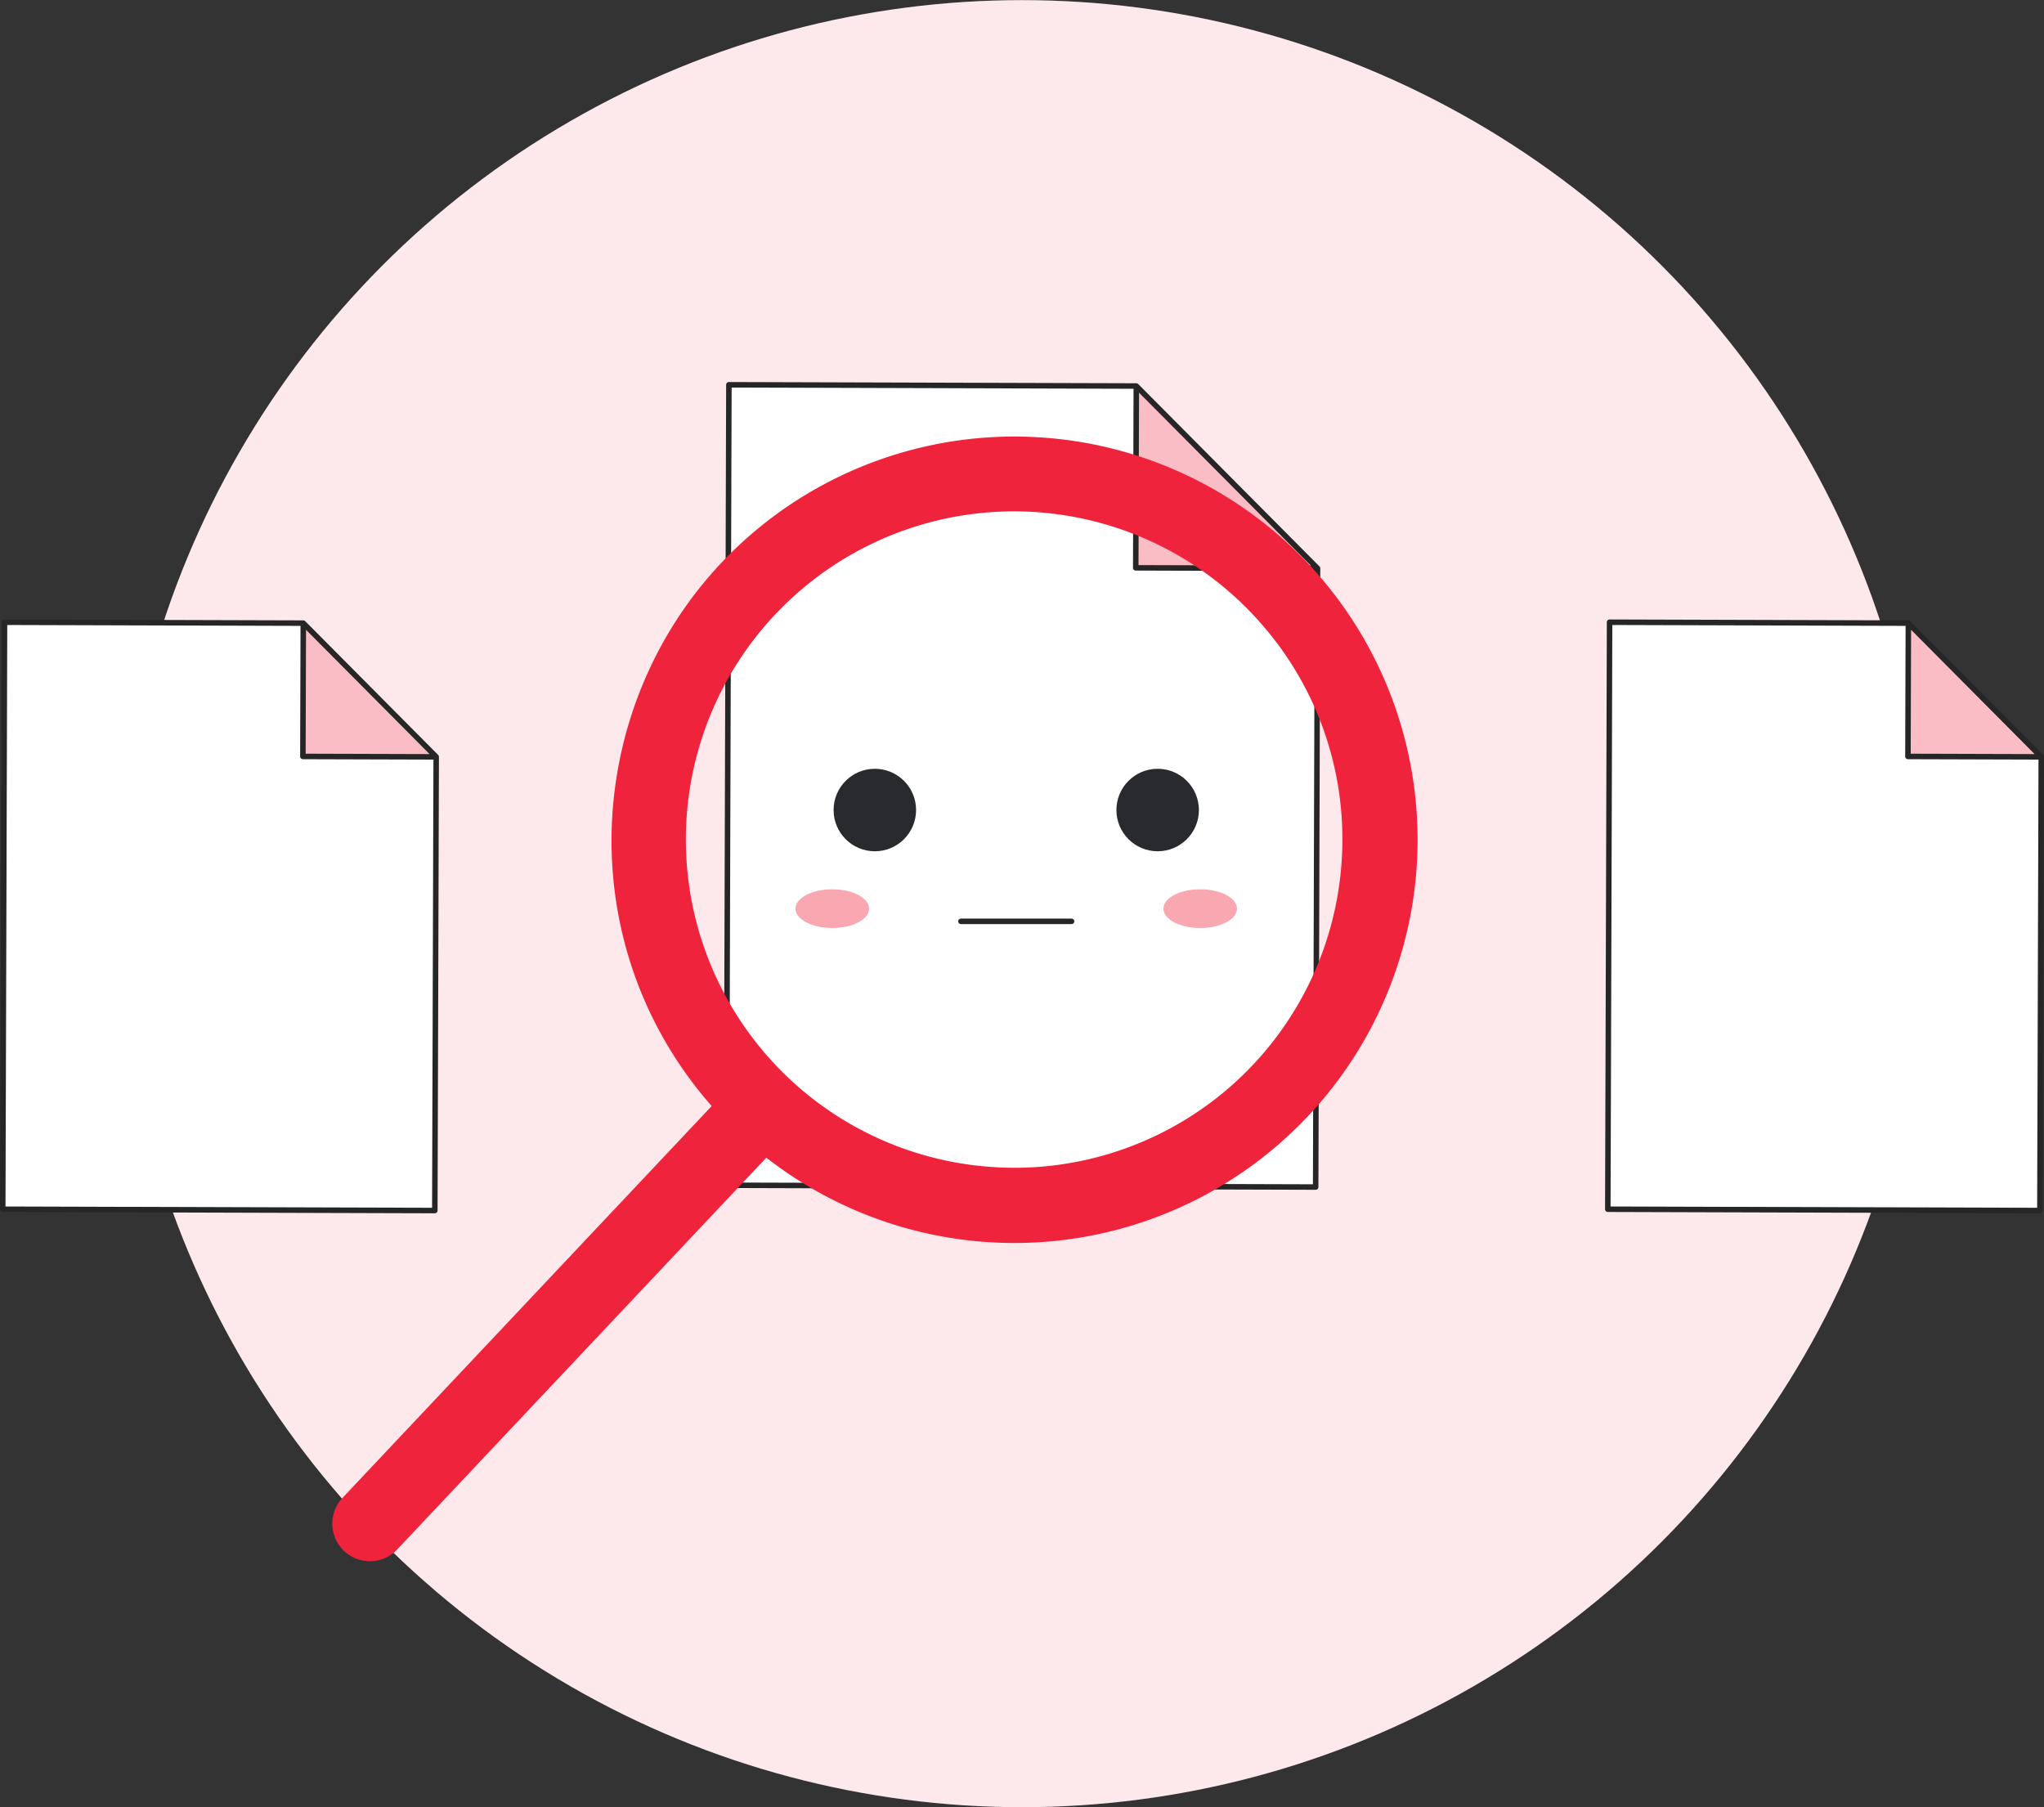 <svg id="Layer_1" data-name="Layer 1" xmlns="http://www.w3.org/2000/svg" viewBox="0 0 742.746 656.701">
  <rect x="0" y="0" width="742.746" height="656.701" fill="#333333" stroke="none"/>
  <g>
    <circle cx="371.373" cy="328.351" r="328.305" fill="#fff"></circle>
    <circle cx="371.373" cy="328.351" r="328.305" fill="#EF233C" opacity="0.1"></circle>
    <g>
      <polygon points="158.006 439.86 1 439.384 1.646 226.094 110.212 226.423 158.505 275.01 158.006 439.86" fill="#fff"></polygon>
      <polygon points="110.212 226.423 110.065 274.863 158.505 275.01 110.212 226.423" fill="#EF233C" opacity="0.3"></polygon>
      <path d="M159.493,274.95a1.028,1.028,0,0,0-.051-.257c-.011-.032-.019-.063-.033-.095a.975.975,0,0,0-.195-.293l-48.293-48.587a1,1,0,0,0-.293-.2.933.933,0,0,0-.093-.034.961.961,0,0,0-.26-.052c-.021,0-.04-.013-.061-.013L1.649,225.094h0a1,1,0,0,0-1,1L0,439.381a1,1,0,0,0,1,1L158,440.86h0a1,1,0,0,0,1-1l.5-164.85C159.505,274.991,159.494,274.972,159.493,274.95ZM111.2,228.841,133.5,251.268,156.094,274l-45.026-.137ZM2,438.387l.64-211.29,106.565.323-.143,47.44a1,1,0,0,0,1,1l47.44.144-.493,162.85Z" fill="#262626"></path>
    </g>
    <g>
      <polygon points="478.084 431.325 263.981 430.676 264.862 139.82 412.909 140.269 478.765 206.525 478.084 431.325" fill="#fff"></polygon>
      <polygon points="412.909 140.269 412.709 206.325 478.765 206.525 412.909 140.269" fill="#EF233C" opacity="0.3"></polygon>
      <path d="M479.753,206.465a1.01,1.01,0,0,0-.05-.256c-.011-.033-.02-.064-.034-.1a.99.99,0,0,0-.194-.293l-65.856-66.256a1,1,0,0,0-.293-.2c-.031-.014-.061-.022-.093-.033a1.01,1.01,0,0,0-.26-.053c-.021,0-.04-.012-.061-.012l-148.047-.449h0a1,1,0,0,0-1,1l-.881,290.856a1,1,0,0,0,1,1l214.1.649h0a1,1,0,0,0,1-1l.681-224.8C479.765,206.506,479.754,206.487,479.753,206.465ZM413.9,142.686l62.452,62.832-62.642-.19ZM264.984,429.679l.875-288.856,146.047.443-.2,65.056a1,1,0,0,0,1,1l65.056.2-.675,222.8Z" fill="#262626"></path>
    </g>
    <g>
      <polygon points="741.247 439.86 584.241 439.384 584.887 226.094 693.453 226.423 741.746 275.01 741.247 439.86" fill="#fff"></polygon>
      <polygon points="693.453 226.423 693.306 274.863 741.746 275.01 693.453 226.423" fill="#EF233C" opacity="0.3"></polygon>
      <path d="M742.734,274.95a.983.983,0,0,0-.05-.257c-.011-.032-.02-.063-.034-.095a.99.99,0,0,0-.194-.293l-48.294-48.587a.992.992,0,0,0-.292-.2c-.031-.014-.062-.023-.094-.034a.961.961,0,0,0-.259-.052c-.021,0-.04-.013-.061-.013l-108.566-.329h0a1,1,0,0,0-1,1l-.646,213.29a1,1,0,0,0,1,1l157.006.476h0a1,1,0,0,0,1-1l.5-164.85C742.746,274.991,742.735,274.972,742.734,274.95Zm-48.289-46.109,22.292,22.427L739.335,274l-45.026-.137Zm-109.2,209.546.64-211.29,106.566.323-.144,47.44a1,1,0,0,0,1,1l47.44.144-.493,162.85Z" fill="#262626"></path>
    </g>
    <g>
      <g>
        <g>
          <g>
            <circle cx="317.896" cy="294.33" r="14.988" fill="#292a2e"></circle>
            <circle cx="420.668" cy="294.33" r="14.988" fill="#292a2e"></circle>
          </g>
          <path d="M389.376,335.78H349.188a1,1,0,0,1,0-2h40.188a1,1,0,0,1,0,2Z" fill="#262626"></path>
        </g>
        <g>
          <ellipse cx="302.435" cy="330.166" rx="13.37" ry="7.037" fill="#fff"></ellipse>
          <ellipse cx="436.129" cy="330.166" rx="13.37" ry="7.037" fill="#fff"></ellipse>
        </g>
        <g opacity="0.4">
          <ellipse cx="302.435" cy="330.166" rx="13.37" ry="7.037" fill="#EF233C"></ellipse>
          <ellipse cx="436.129" cy="330.166" rx="13.37" ry="7.037" fill="#EF233C"></ellipse>
        </g>
      </g>
      <path d="M479.087,208.909a146.518,146.518,0,0,0-206.706-14.263c-48.956,42.637-64,113.523-36.577,172.4a145.933,145.933,0,0,0,20.993,32.73l1.8,2.133L124.405,544.32a13.661,13.661,0,0,0,19.886,18.735L278.45,420.666l2.241,1.678a146.515,146.515,0,0,0,198.4-213.435ZM487.5,313.337A119.2,119.2,0,0,1,368.777,424.326q-4.177,0-8.382-.3a119.246,119.246,0,1,1,98.092-197.182A118.516,118.516,0,0,1,487.5,313.337Z" fill="#EF233C"></path>
    </g>
  </g>
</svg>